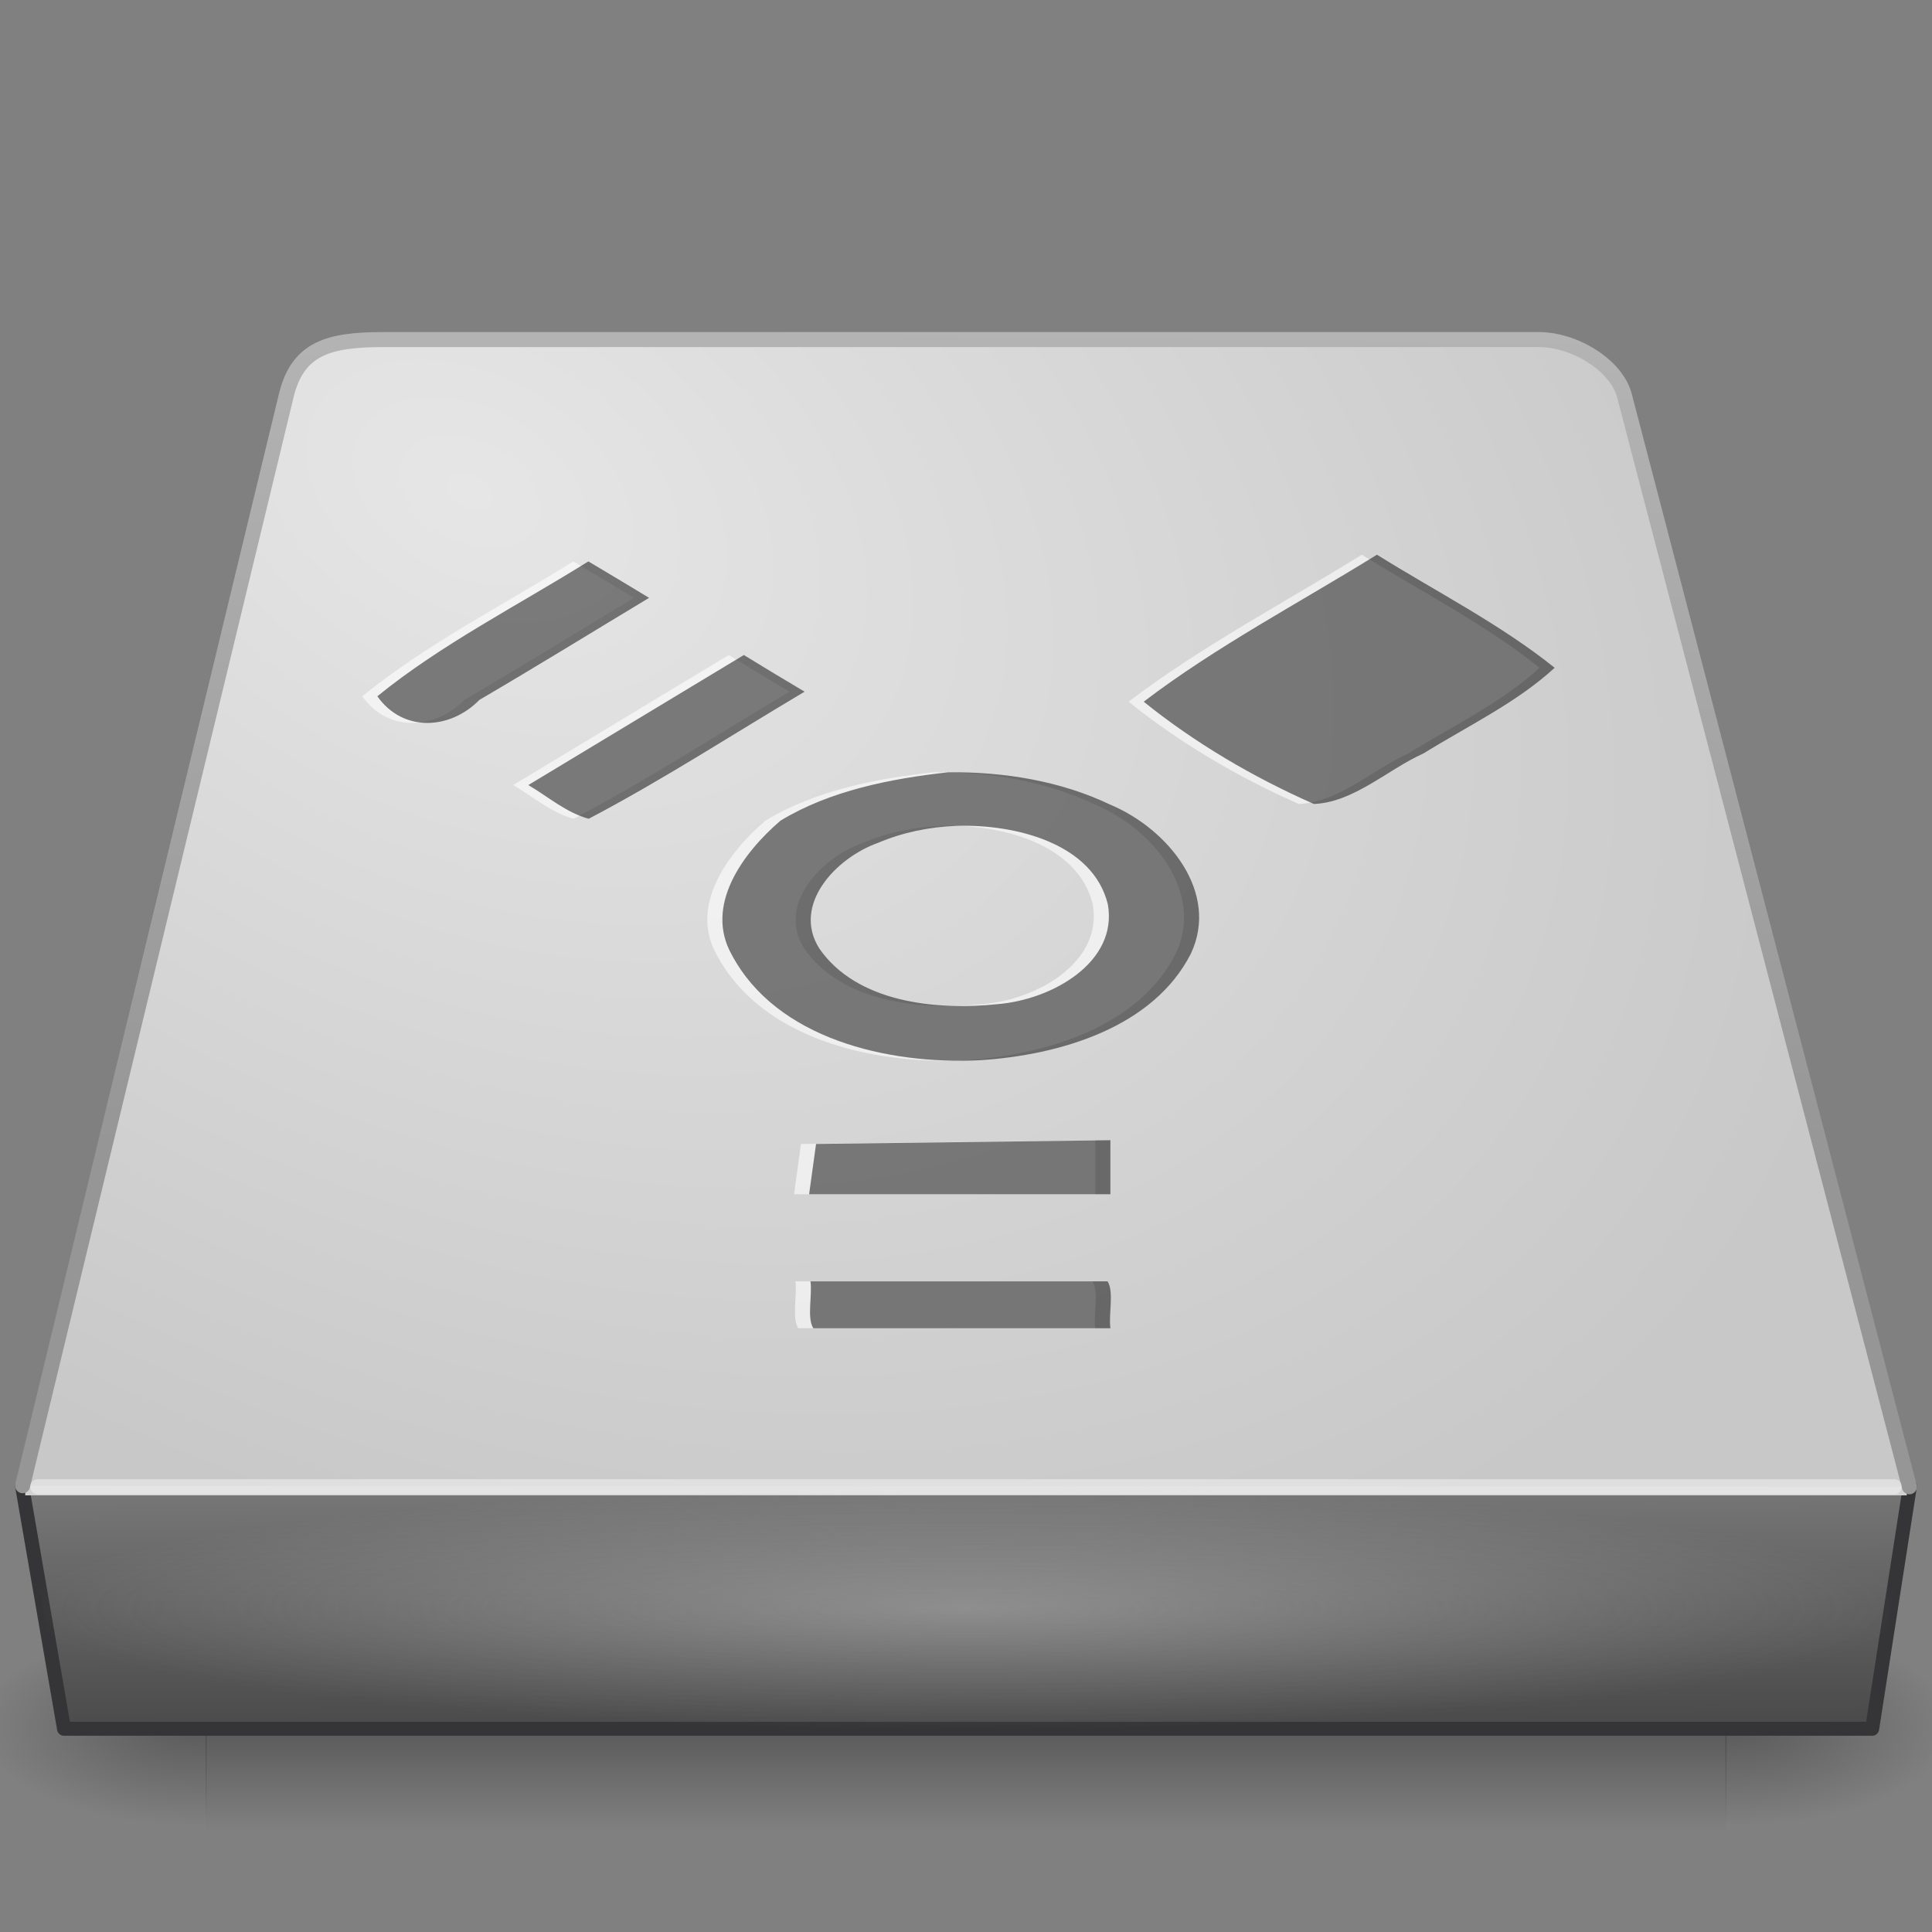 <?xml version="1.0" encoding="UTF-8" standalone="no"?>
<svg
   version="1.0"
   width="128"
   height="128"
   id="svg3486"
   sodipodi:docname="drive-harddisk-ieee94.svg"
   inkscape:version="1.1.1 (3bf5ae0d25, 2021-09-20)"
   xmlns:inkscape="http://www.inkscape.org/namespaces/inkscape"
   xmlns:sodipodi="http://sodipodi.sourceforge.net/DTD/sodipodi-0.dtd"
   xmlns:xlink="http://www.w3.org/1999/xlink"
   xmlns="http://www.w3.org/2000/svg"
   xmlns:svg="http://www.w3.org/2000/svg"
   xmlns:rdf="http://www.w3.org/1999/02/22-rdf-syntax-ns#"
   xmlns:cc="http://creativecommons.org/ns#"
   xmlns:dc="http://purl.org/dc/elements/1.1/">
  <rect width="100%" height="100%" fill="#808080" stroke="none"/>
  <sodipodi:namedview
     pagecolor="#ffffff"
     bordercolor="#666666"
     borderopacity="1"
     objecttolerance="10"
     gridtolerance="10"
     guidetolerance="10"
     inkscape:pageopacity="0"
     inkscape:pageshadow="2"
     inkscape:window-width="1396"
     inkscape:window-height="859"
     id="namedview82"
     showgrid="true"
     inkscape:zoom="4"
     inkscape:cx="27.75"
     inkscape:cy="47.625"
     inkscape:window-x="498"
     inkscape:window-y="664"
     inkscape:window-maximized="0"
     inkscape:current-layer="svg3486"
     inkscape:pagecheckerboard="0">
    <inkscape:grid
       type="xygrid"
       id="grid1420" />
  </sodipodi:namedview>
  <defs
     id="defs3488">
    <linearGradient
       id="linearGradient5048">
      <stop
         id="stop5050"
         style="stop-color:#000000;stop-opacity:0"
         offset="0" />
      <stop
         id="stop5056"
         style="stop-color:#000000;stop-opacity:1"
         offset="0.5" />
      <stop
         id="stop5052"
         style="stop-color:#000000;stop-opacity:0"
         offset="1" />
    </linearGradient>
    <linearGradient
       x1="302.857"
       y1="366.648"
       x2="302.857"
       y2="609.505"
       id="linearGradient2624"
       xlink:href="#linearGradient5048"
       gradientUnits="userSpaceOnUse"
       gradientTransform="matrix(0.209,0,0,0.056,-11.403,87.091)" />
    <radialGradient
       cx="605.714"
       cy="486.648"
       r="117.143"
       fx="605.714"
       fy="486.648"
       id="radialGradient2621"
       xlink:href="#linearGradient5060"
       gradientUnits="userSpaceOnUse"
       gradientTransform="matrix(0.123,0,0,0.056,40.472,87.091)" />
    <radialGradient
       cx="605.714"
       cy="486.648"
       r="117.143"
       fx="605.714"
       fy="486.648"
       id="radialGradient2618"
       xlink:href="#linearGradient5060"
       gradientUnits="userSpaceOnUse"
       gradientTransform="matrix(-0.123,0,0,0.056,87.528,87.091)" />
    <linearGradient
       id="linearGradient2215">
      <stop
         id="stop2223"
         style="stop-color:#7a7a7a;stop-opacity:1"
         offset="0" />
      <stop
         id="stop2219"
         style="stop-color:#474747;stop-opacity:1"
         offset="1" />
    </linearGradient>
    <linearGradient
       x1="29.938"
       y1="41"
       x2="30"
       y2="50"
       id="linearGradient2714"
       xlink:href="#linearGradient2215"
       gradientUnits="userSpaceOnUse"
       gradientTransform="matrix(2.78,0,0,2.011,-16.614,15.013)" />
    <linearGradient
       id="linearGradient3484">
      <stop
         id="stop3486"
         style="stop-color:#969696;stop-opacity:1"
         offset="0" />
      <stop
         id="stop3488"
         style="stop-color:#b4b4b4;stop-opacity:1"
         offset="1" />
    </linearGradient>
    <linearGradient
       x1="17.814"
       y1="29.797"
       x2="18.073"
       y2="10"
       id="linearGradient2710"
       xlink:href="#linearGradient3484"
       gradientUnits="userSpaceOnUse"
       gradientTransform="matrix(2.772,0,0,2.804,-2.521,-6.94)" />
    <linearGradient
       id="linearGradient7056">
      <stop
         id="stop7064"
         style="stop-color:#e6e6e6;stop-opacity:1"
         offset="0" />
      <stop
         id="stop7060"
         style="stop-color:#c8c8c8;stop-opacity:1"
         offset="1" />
    </linearGradient>
    <radialGradient
       cx="11.734"
       cy="8.49"
       r="23.048"
       fx="11.734"
       fy="8.49"
       id="radialGradient2708"
       xlink:href="#linearGradient7056"
       gradientUnits="userSpaceOnUse"
       gradientTransform="matrix(3.816,1.955,-1.297,2.592,-2.657,-12.376)" />
    <linearGradient
       id="linearGradient5060">
      <stop
         id="stop5062"
         style="stop-color:#000000;stop-opacity:1"
         offset="0" />
      <stop
         id="stop5064"
         style="stop-color:#000000;stop-opacity:0"
         offset="1" />
    </linearGradient>
    <linearGradient
       id="linearGradient4236">
      <stop
         id="stop4238"
         style="stop-color:#eeeeee;stop-opacity:1"
         offset="0" />
      <stop
         id="stop4240"
         style="stop-color:#eeeeee;stop-opacity:0"
         offset="1" />
    </linearGradient>
    <radialGradient
       inkscape:collect="always"
       xlink:href="#linearGradient4236"
       id="radialGradient937"
       cx="64"
       cy="106.5"
       fx="64"
       fy="106.5"
       r="62.536"
       gradientTransform="matrix(1,0,0,0.129,0,92.815)"
       gradientUnits="userSpaceOnUse" />
  </defs>
  <rect
     style="display:inline;overflow:visible;visibility:visible;opacity:0.3;fill:url(#linearGradient2624);fill-opacity:1;fill-rule:nonzero;stroke:none;stroke-width:0.5;marker:none"
     id="rect2723"
     y="107.716"
     x="13.632"
     height="13.661"
     width="100.736" />
  <path
     inkscape:connector-curvature="0"
     style="display:inline;overflow:visible;visibility:visible;opacity:0.3;fill:url(#radialGradient2621);fill-opacity:1;fill-rule:nonzero;stroke:none;stroke-width:0.5;marker:none"
     id="path2725"
     d="m 114.319,107.716 c 0,0 0,13.66 0,13.66 6.31,0.026 15.255,-3.061 15.255,-6.831 0,-3.77 -7.042,-6.829 -15.255,-6.829 z" />
  <path
     inkscape:connector-curvature="0"
     style="display:inline;overflow:visible;visibility:visible;opacity:0.3;fill:url(#radialGradient2618);fill-opacity:1;fill-rule:nonzero;stroke:none;stroke-width:1;marker:none"
     id="path2727"
     d="m 13.681,107.716 c 0,0 0,13.66 0,13.66 -6.31,0.026 -15.255,-3.061 -15.255,-6.831 0,-3.77 7.042,-6.829 15.255,-6.829 z" />
  <path
     inkscape:connector-curvature="0"
     style="display:inline;fill:url(#linearGradient2714);fill-opacity:1;fill-rule:evenodd;stroke:#353537;stroke-width:0.928;stroke-linecap:round;stroke-linejoin:round;stroke-miterlimit:4;stroke-dasharray:none;stroke-dashoffset:0;stroke-opacity:1;enable-background:new"
     id="rect6431"
     d="M 1.464,98.464 H 126.536 l -2.501,16.072 H 4.243 Z" />
  <rect
     style="display:inline;fill:#d2d2d3;fill-opacity:1;fill-rule:evenodd;stroke:none;enable-background:new"
     id="rect6381"
     y="96.278"
     x="1.672"
     height="2.793"
     width="124.656" />
  <path
     inkscape:connector-curvature="0"
     style="display:inline;overflow:visible;visibility:visible;fill:url(#radialGradient2708);fill-opacity:1;fill-rule:nonzero;stroke:url(#linearGradient2710);stroke-width:0.996;stroke-linecap:round;stroke-linejoin:round;stroke-miterlimit:4;stroke-dasharray:none;stroke-dashoffset:0;stroke-opacity:1;marker:none;enable-background:accumulate"
     id="path6345"
     d="m 126.502,98.502 -18.874,-72.275 c -0.534,-2.058 -3.329,-3.729 -5.68,-3.729 H 25.401 c -3.611,0 -5.68,0.557 -6.441,3.729 L 1.498,98.432" />
  <path
     inkscape:connector-curvature="0"
     style="display:inline;overflow:visible;visibility:visible;opacity:0.4;fill:none;stroke:#ffffff;stroke-width:1;stroke-linecap:round;stroke-linejoin:miter;stroke-miterlimit:4;stroke-dasharray:none;stroke-dashoffset:0;stroke-opacity:1;marker:none;enable-background:accumulate"
     id="path7046"
     d="M 125.5,98.5 H 2.5" />
  <path
     inkscape:connector-curvature="0"
     style="display:inline;fill:url(#radialGradient937);fill-opacity:1;fill-rule:evenodd;stroke:none;stroke-width:0.928;stroke-linecap:round;stroke-linejoin:round;stroke-miterlimit:4;stroke-dasharray:none;stroke-dashoffset:0;stroke-opacity:1;enable-background:new;opacity:0.323"
     id="rect6431-5"
     d="M 1.464,98.464 H 126.536 l -2.501,16.072 H 4.243 Z" />
  <path
     id="path1136"
     style="opacity:0.6;fill:#ffffff;fill-opacity:1;stroke-width:1"
     d="m 90.226,36.75 c -5.173,3.209 -10.648,6.077 -15.453,9.739 3.372,2.719 7.239,4.999 11.276,6.776 2.643,-0.106 4.89,-2.285 7.264,-3.351 C 96.245,48.098 99.51,46.538 102,44.242 98.408,41.357 94.166,39.207 90.226,36.75 Z m -52.245,0.444 C 33.292,40.124 28.258,42.67 24,46.129 c 1.701,2.408 4.818,2.225 6.764,0.24 C 34.54,44.158 38.26,41.864 42.005,39.608 40.668,38.798 39.326,37.994 37.981,37.194 Z m 10.302,6.202 c -4.76,2.872 -9.52,5.744 -14.28,8.616 1.307,0.767 2.52,1.833 4.001,2.234 4.912,-2.582 9.548,-5.597 14.303,-8.421 -1.348,-0.799 -2.69,-1.608 -4.024,-2.428 z m 13.544,7.769 c -3.84,0.424 -7.84,1.218 -11.119,3.206 -2.513,2.159 -5.059,5.652 -3.223,8.889 2.95,5.546 10.298,7.289 16.428,6.983 5.356,-0.338 11.508,-2.193 13.982,-7.055 1.912,-4.043 -1.473,-8.252 -5.334,-9.877 -3.301,-1.577 -7.053,-2.184 -10.735,-2.146 z m 0.529,3.552 c 3.885,-0.131 9.041,1.143 10.04,5.188 0.689,3.846 -3.694,6.32 -7.264,6.618 -4.156,0.441 -9.377,-0.111 -11.85,-3.681 -1.823,-2.887 1.073,-6.001 3.905,-7.007 1.622,-0.688 3.393,-1.05 5.169,-1.118 z M 72.566,75.541 c -6.5,0.083 -13,0.166 -19.5,0.25 -0.153,1.11 -0.307,2.22 -0.46,3.33 H 72.566 V 75.541 Z M 52.698,84.892 c 0.126,0.976 -0.251,2.424 0.188,3.108 H 72.566 c -0.126,-0.976 0.251,-2.424 -0.188,-3.108 z" />
  <path
     id="path2594"
     style="opacity:0.5;fill:#010101;fill-opacity:1;stroke-width:1"
     d="m 91.226,36.75 c -5.173,3.209 -10.648,6.077 -15.453,9.739 3.372,2.719 7.239,4.999 11.276,6.776 2.643,-0.106 4.89,-2.285 7.264,-3.351 C 97.245,48.098 100.51,46.538 103,44.242 99.408,41.357 95.166,39.207 91.226,36.75 Z m -52.245,0.444 C 34.292,40.124 29.258,42.67 25,46.129 c 1.701,2.408 4.818,2.225 6.764,0.24 C 35.54,44.158 39.26,41.864 43.005,39.608 41.668,38.798 40.326,37.994 38.981,37.194 Z m 10.302,6.202 c -4.76,2.872 -9.52,5.744 -14.28,8.616 1.307,0.767 2.52,1.833 4.001,2.234 4.912,-2.582 9.548,-5.597 14.303,-8.421 -1.348,-0.799 -2.69,-1.608 -4.024,-2.428 z m 13.544,7.769 c -3.84,0.424 -7.84,1.218 -11.119,3.206 -2.513,2.159 -5.059,5.652 -3.223,8.889 2.95,5.546 10.298,7.289 16.428,6.983 5.356,-0.338 11.508,-2.193 13.982,-7.055 1.912,-4.043 -1.473,-8.252 -5.334,-9.877 -3.301,-1.577 -7.053,-2.184 -10.735,-2.146 z m 0.529,3.552 c 3.885,-0.131 9.041,1.143 10.04,5.188 0.689,3.846 -3.694,6.32 -7.264,6.618 -4.156,0.441 -9.377,-0.111 -11.85,-3.681 -1.823,-2.887 1.073,-6.001 3.905,-7.007 1.622,-0.688 3.393,-1.05 5.169,-1.118 z M 73.566,75.541 c -6.5,0.083 -13,0.166 -19.5,0.25 -0.153,1.11 -0.307,2.22 -0.46,3.33 H 73.566 V 75.541 Z M 53.698,84.892 c 0.126,0.976 -0.251,2.424 0.188,3.108 H 73.566 c -0.126,-0.976 0.251,-2.424 -0.188,-3.108 z" />
</svg>
